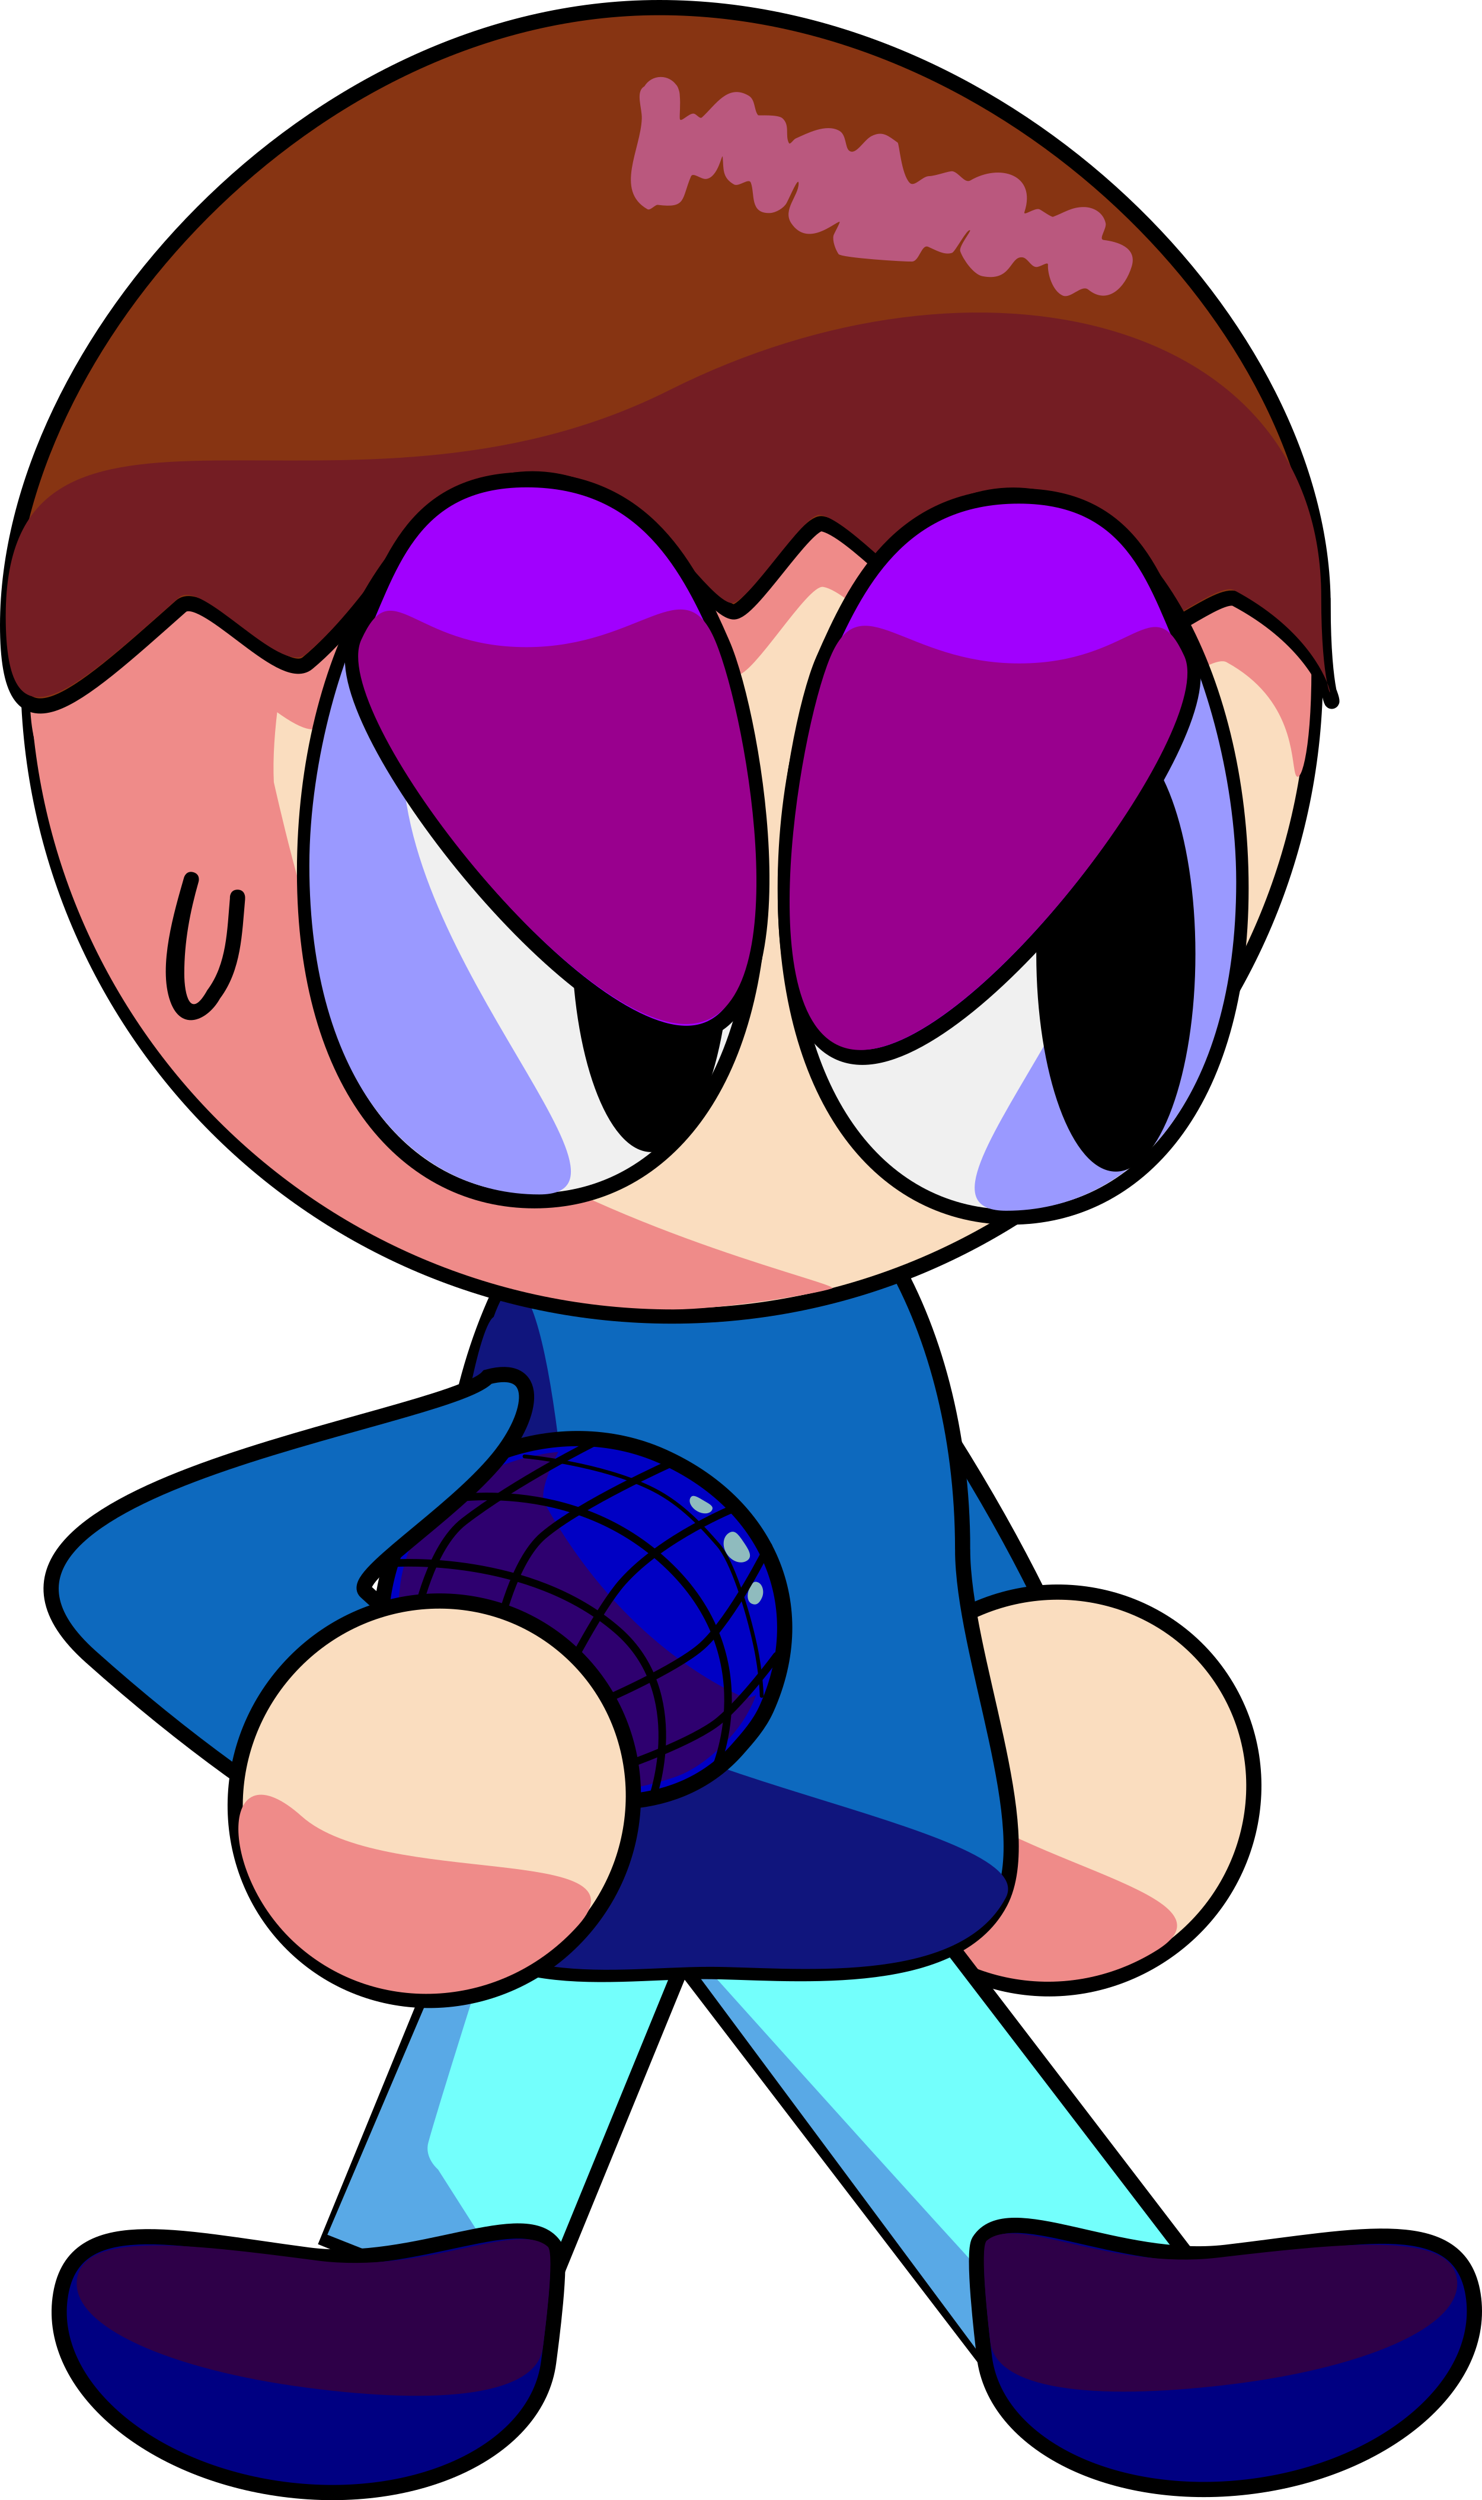 <svg version="1.1" xmlns="http://www.w3.org/2000/svg" xmlns:xlink="http://www.w3.org/1999/xlink" width="195.074" height="328.995" viewBox="0,0,195.074,328.995"><g transform="translate(-208.519,-31.821)"><g data-paper-data="{&quot;isPaintingLayer&quot;:true}" fill-rule="nonzero" stroke-linejoin="miter" stroke-miterlimit="10" stroke-dasharray="" stroke-dashoffset="0" style="mix-blend-mode: normal"><g stroke="#000000" stroke-linecap="butt"><path d="M333.693,221.14c17.778,28.2 26.642,54.559 19.797,58.874c-6.845,4.315 -26.806,-15.048 -44.584,-43.248c-17.778,-28.2 -26.642,-54.559 -19.797,-58.874c6.845,-4.315 26.806,15.048 44.584,43.248z" fill="#0d69be" stroke-width="2"/><path d="M369.652,253.255c7.631,12.104 3.752,28.262 -8.664,36.089c-12.416,7.827 -28.667,4.36 -36.298,-7.744c-7.631,-12.104 -3.752,-28.262 8.664,-36.089c12.416,-7.827 28.667,-4.36 36.298,7.744z" fill="#faddbf" stroke-width="2"/><path d="M329.813,264.575c7.631,12.104 43.467,16.006 31.052,23.833c-12.416,7.827 -28.667,4.36 -36.298,-7.744c-7.631,-12.104 -2.385,-28.193 5.246,-16.089z" fill="#ef8b89" stroke-width="0"/></g><g stroke="#000000" stroke-linecap="butt"><path d="M347.172,354.062l-57.937,-75.66l23.415,-17.93l57.937,75.66z" fill="#73fffc" stroke-width="2"/><path d="M346.538,353.77l-55.967,-75.268c0,0 45.542,50.915 52.201,57.675c1.472,1.495 3.699,0.682 3.699,0.682l22.761,-0.881z" fill="#59a9e6" stroke-width="0"/></g><g stroke="#000000" stroke-linecap="butt"><path d="M251.675,326.585l36.091,-88.196l27.295,11.169l-36.091,88.196z" fill="#73fffc" stroke-width="2"/><path d="M251.608,325.89l36.747,-86.297c0,0 -20.981,65.009 -23.458,74.169c-0.548,2.025 1.278,3.537 1.278,3.537l12.244,19.207z" fill="#59a9e6" stroke-width="0"/></g><g stroke="#000000" stroke-linecap="butt"><path d="M335.229,235.696c0,13.803 10.047,36.744 4.95,46.46c-6.234,11.882 -28.612,9.096 -38.94,9.096c-13.663,0 -32.944,4.17 -38.344,-14.832c-2.019,-7.106 4.355,-32.373 4.355,-40.723c0,-30.682 15.218,-55.556 33.99,-55.556c18.772,0 33.99,24.873 33.99,55.556z" fill="#0d69be" stroke-width="2"/><path d="M283.966,251.272c0,13.803 62.042,20.549 56.945,30.265c-6.234,11.882 -28.612,9.096 -38.94,9.096c-13.663,0 -32.944,4.17 -38.344,-14.832c-2.019,-7.106 4.355,-32.373 4.355,-40.723c0,-9.452 3.349,-28.598 5.52,-29.968c5.944,-16.764 10.465,25.14 10.465,46.163z" fill="#10157d" stroke-width="0"/></g><g stroke-linecap="butt"><g stroke="#000000"><g><path d="M212.222,120.278c0,-46.791 37.931,-84.722 84.722,-84.722c46.791,0 84.722,37.931 84.722,84.722c0,46.791 -37.931,84.722 -84.722,84.722c-46.791,0 -84.722,-37.931 -84.722,-84.722z" fill="#faddbf" stroke-width="2"/><path d="M212.453,119.408c0,-15.054 8.657,-41.011 13.166,-44.225c0.515,-0.367 5.786,-8.91 13.307,-15.627c9.347,-8.348 21.315,-15.156 21.925,-14.959c7.969,2.571 -17.527,64.855 -16.288,90.145c0.003,0.06 4.407,19.702 6.026,20.14c2.885,4.742 9.111,19.153 19.992,26.294c20.279,13.306 48.942,19.68 47.459,20.186c-2.373,0.809 -14.803,2.769 -20.866,2.769c-46.791,0 -84.722,-37.931 -84.722,-84.722z" fill="#ef8b89" stroke-width="0"/><path d="M381.143,119.82c0,11.624 -1.578,15.641 -2.13,13.789c-0.563,-1.889 -0.187,-9.814 -9.043,-14.649c-2.146,-1.172 -10.206,6.276 -12.934,5.048c-1.713,-0.771 -8.652,-10.176 -10.566,-10.852c-1.338,-0.473 -12.45,8.378 -13.85,7.927c-3.491,-1.124 -11.989,-11.374 -15.74,-12.032c-2.066,-0.362 -9.283,11.85 -11.392,11.596c-2.72,-0.327 -10.069,-12.068 -12.806,-12.068c-7.28,0 -7.48,7.011 -12.718,13.017c-3.404,3.903 -13.988,-13.052 -17.112,-8.617c-3.879,5.508 -7.72,10.818 -11.961,14.417c-3.327,2.824 -13.364,-10.097 -16.24,-7.479c-13.886,12.639 -22.224,20.644 -22.224,2.472c0,-36.54 43.288,-8.213 85.07,-29.735c39.994,-20.6 83.643,-9.374 83.643,27.166z" fill="#ef8b89" stroke-width="0"/></g><path d="M382.677,111.509c0,23.483 6.532,8.715 -11.467,-0.86c-2.202,-1.172 -10.475,6.276 -13.275,5.048c-1.758,-0.771 -8.88,-10.176 -10.844,-10.852c-1.373,-0.473 -12.778,8.378 -14.214,7.927c-3.582,-1.124 -12.304,-11.374 -16.154,-12.032c-2.12,-0.362 -9.527,11.85 -11.692,11.596c-2.791,-0.327 -10.334,-12.068 -13.143,-12.068c-7.472,0 -7.677,7.011 -13.053,13.017c-3.493,3.903 -14.357,-13.052 -17.563,-8.617c-3.982,5.508 -7.923,10.818 -12.276,14.417c-3.415,2.824 -13.716,-10.097 -16.668,-7.479c-14.252,12.639 -22.809,20.644 -22.809,2.472c0,-36.54 39.863,-81.257 85.789,-81.257c45.927,0 87.368,42.147 87.368,78.688z" fill="#873412" stroke-width="2"/><path d="M382.429,110.346c0,23.483 6.532,8.715 -11.467,-0.86c-2.202,-1.172 -10.475,6.276 -13.275,5.048c-1.758,-0.771 -8.88,-10.176 -10.844,-10.852c-1.373,-0.473 -12.778,8.378 -14.214,7.927c-3.582,-1.124 -12.304,-11.374 -16.154,-12.032c-2.12,-0.362 -9.527,11.85 -11.692,11.596c-2.791,-0.327 -10.334,-12.068 -13.143,-12.068c-7.472,0 -7.677,7.011 -13.053,13.017c-3.493,3.903 -14.357,-13.052 -17.563,-8.617c-3.982,5.508 -7.923,10.818 -12.276,14.417c-3.415,2.824 -13.716,-10.097 -16.668,-7.479c-14.252,12.639 -22.809,20.644 -22.809,2.472c0,-36.54 44.428,-8.213 87.311,-29.735c41.048,-20.6 85.847,-9.374 85.847,27.166z" fill="#741d23" stroke-width="0"/></g><path d="M297.686,43.202c0.065,0.116 0.119,0.249 0.163,0.396c0.094,0.259 0.147,0.538 0.15,0.829c0.109,1.136 -0.045,2.513 0,3.005c0.059,0.647 1.19,-0.747 1.833,-0.658c0.394,0.055 0.791,0.762 1.086,0.495c1.79,-1.619 3.393,-4.479 6.148,-2.856c0.912,0.538 0.676,1.891 1.241,2.575c0.047,0.058 2.609,-0.137 3.205,0.396c1.026,0.918 0.319,2.252 0.842,3.245c0.167,0.318 0.574,-0.442 0.903,-0.587c1.462,-0.645 3.997,-2.007 5.75,-1.005c0.924,0.528 0.743,2.14 1.25,2.581c0.889,0.775 1.934,-1.365 2.988,-1.893c1.458,-0.729 2.186,-0.029 3.43,0.858c0.215,0.153 0.473,4.132 1.575,5.29c0.62,0.651 1.652,-0.859 2.55,-0.874c0.896,-0.015 2.711,-0.738 3.133,-0.634c0.846,0.208 1.572,1.641 2.323,1.199c3.835,-2.254 8.746,-0.806 7.111,4.154c-0.207,0.628 1.322,-0.574 1.949,-0.365c0.243,0.081 1.597,1.082 1.824,0.996c1.486,-0.563 2.425,-1.28 4.016,-1.283c1.321,-0.003 2.59,0.741 2.897,2.121c0.161,0.726 -0.997,2.123 -0.26,2.214c1.739,0.215 4.464,0.94 3.692,3.478c-0.838,2.754 -3.14,5.144 -5.712,3.053c-0.893,-0.725 -2.304,1.243 -3.36,0.786c-1.353,-0.585 -2.021,-2.873 -1.949,-4.05c0.033,-0.544 -1.073,0.374 -1.61,0.282c-0.723,-0.124 -1.066,-1.215 -1.797,-1.27c-1.636,-0.123 -1.359,3.266 -5.245,2.48c-1.147,-0.232 -2.516,-2.181 -2.896,-3.279c-0.22,-0.637 1.447,-2.65 1.289,-2.755c-0.384,-0.256 -1.946,2.827 -2.372,2.97c-1.026,0.342 -2.148,-0.38 -3.143,-0.802c-0.88,-0.373 -1.153,1.89 -2.107,1.943c-0.843,0.047 -9.353,-0.482 -9.689,-0.985c-0.409,-0.613 -0.821,-1.721 -0.663,-2.431c0.057,-0.255 0.976,-1.841 0.794,-1.821c-0.644,0.071 -4.188,3.44 -6.358,0.186c-1.18,-1.77 0.972,-3.598 0.975,-5.223c0.002,-1.003 -1.109,1.675 -1.579,2.562c-0.361,0.681 -1.435,1.305 -2.209,1.33c-2.678,0.086 -1.938,-2.475 -2.5,-3.989c-0.259,-0.699 -1.578,0.595 -2.225,0.225c-1.583,-0.904 -1.347,-2.069 -1.485,-3.601c-0.063,-0.702 -0.549,2.715 -2.193,2.882c-0.667,0.068 -1.724,-0.947 -1.984,-0.33c-1.268,3.007 -0.563,4.22 -4.359,3.738c-0.366,-0.046 -0.978,0.796 -1.371,0.571c-4.349,-2.485 -0.86,-7.931 -0.738,-11.94c0.043,-1.414 -0.883,-3.528 0.345,-4.229c0.435,-0.737 1.237,-1.231 2.155,-1.231c0.814,0 1.536,0.389 1.993,0.99c0.075,0.077 0.14,0.163 0.195,0.26z" fill="#ba587e" stroke="none" stroke-width="0.5"/></g><g stroke="#000000" stroke-linecap="butt"><path d="M308.604,146.539c0,28.559 -13.168,43.289 -29.737,43.289c-16.569,0 -30.263,-14.731 -30.263,-43.289c0,-28.559 13.431,-51.711 30,-51.711c16.569,0 30,23.152 30,51.711z" fill="#f0f0f0" stroke-width="2"/><path d="M261.848,126.956c-4.303,28.233 34.223,62.042 17.655,62.042c-16.569,0 -30.263,-14.731 -30.263,-43.289c0,-28.559 18.829,-59.569 12.608,-18.752z" fill="#9a99ff" stroke-width="0"/></g><path d="M304.709,154.772c0,15.822 -4.689,28.649 -10.473,28.649c-5.784,0 -10.473,-12.826 -10.473,-28.649c0,-15.822 4.689,-28.649 10.473,-28.649c5.784,0 10.473,12.826 10.473,28.649z" fill="#000000" stroke="none" stroke-width="0" stroke-linecap="butt"/><g stroke="#000000" stroke-linecap="butt"><path d="M303.595,116.504c4.459,10.23 10.972,51.296 -4.739,51.296c-15.71,0 -48.05,-41.815 -43.505,-51.431c4.324,-9.149 6.79,-21.419 22.5,-21.419c15.71,0 21.493,11.805 25.743,21.554z" fill="#a100fe" stroke-width="2"/><path d="M302.67,116.15c4.307,10.23 11.309,50.426 -3.865,50.426c-15.175,0 -47.123,-40.946 -42.733,-50.561c4.177,-9.149 6.558,0.962 21.733,0.962c15.175,0 20.76,-10.576 24.865,-0.827z" fill="#99008e" stroke-width="0"/></g><g data-paper-data="{&quot;index&quot;:null}" stroke="#000000" stroke-linecap="butt"><path d="M341.876,96.973c16.569,0 30,23.152 30,51.711c0,28.559 -13.695,43.289 -30.263,43.289c-16.569,0 -29.737,-14.731 -29.737,-43.289c0,-28.559 13.431,-51.711 30,-51.711z" fill="#f0f0f0" stroke-width="2"/><path d="M371.24,147.853c0,28.559 -13.695,43.289 -30.263,43.289c-16.569,0 21.957,-33.809 17.655,-62.042c-6.22,-40.817 12.608,-9.807 12.608,18.752z" fill="#9a99ff" stroke-width="0"/></g><path d="M355.397,128.692c5.784,0 10.473,12.826 10.473,28.649c0,15.822 -4.689,28.649 -10.473,28.649c-5.784,0 -10.473,-12.826 -10.473,-28.649c0,-15.822 4.689,-28.649 10.473,-28.649z" data-paper-data="{&quot;index&quot;:null}" fill="#000000" stroke="none" stroke-width="0" stroke-linecap="butt"/><g data-paper-data="{&quot;index&quot;:null}" stroke="#000000" stroke-linecap="butt"><path d="M316.885,118.648c4.25,-9.749 10.033,-21.554 25.743,-21.554c15.71,0 18.176,12.27 22.5,21.419c4.545,9.615 -27.379,52.439 -43.09,52.439c-15.71,0 -9.613,-42.074 -5.154,-52.303z" fill="#a100fe" stroke-width="2"/><path d="M317.81,118.294c4.105,-9.749 9.691,0.827 24.865,0.827c15.175,0 17.556,-10.111 21.733,-0.962c4.39,9.615 -27.446,51.833 -42.621,51.833c-15.175,0 -8.285,-41.468 -3.977,-51.697z" fill="#99008e" stroke-width="0"/></g><path d="M239.783,148.891c1,0 1,1 1,1l-0.004,0.293c-0.408,4.488 -0.482,9.263 -3.299,13.022c-1.593,2.867 -5.095,4.485 -6.552,0.379c-1.642,-4.628 0.545,-11.864 1.812,-16.3c0,0 0.275,-0.962 1.236,-0.687c0.962,0.275 0.687,1.236 0.687,1.236c-1.15,4.025 -1.887,7.911 -1.887,12.091c0,2.822 0.801,6.198 3.026,2.193c2.609,-3.475 2.608,-7.963 2.985,-12.115l-0.004,-0.112c0,0 0,-1 1,-1z" fill="#000000" stroke="none" stroke-width="0.5" stroke-linecap="butt"/><path d="M216.426,334.226c1.52,-11.563 14.883,-8.006 32.641,-5.672c14.208,1.867 28.822,-7.083 32.56,-1.028c0.934,1.513 -0.588,12.84 -0.892,15.151c-1.52,11.563 -17.148,19.045 -34.906,16.712c-17.758,-2.334 -30.923,-13.6 -29.403,-25.163z" data-paper-data="{&quot;index&quot;:null}" fill="#000082" stroke="#000000" stroke-width="2" stroke-linecap="butt"/><path d="M250.239,329.283c14.208,1.867 26.312,-5.374 30.381,-1.83c1.016,0.886 -0.484,12.05 -0.649,13.3c-0.822,6.255 -13.357,7.59 -31.116,5.256c-17.758,-2.334 -31.025,-7.992 -30.203,-14.247c0.822,-6.255 13.828,-4.814 31.587,-2.48z" data-paper-data="{&quot;index&quot;:null}" fill="#2e0048" stroke="#000000" stroke-width="0" stroke-linecap="butt"/><g><g><path d="M274.126,265.495c-13.765,-6.175 -18.7,-16.705 -13.228,-30.603c4.28,-10.87 21.098,-17.591 34.863,-11.416c13.766,6.175 19.775,19.556 13.661,33.185c-0.956,2.131 -2.471,3.814 -3.84,5.364c-7.386,8.362 -19.844,8.679 -31.456,3.47z" fill="#0000c4" stroke="#000000" stroke-width="2" stroke-linecap="butt"/><path d="M282.006,222.876c0,0 -2.752,5.056 -1.779,6.807c9.327,16.801 21.68,23.482 25.934,25.38c0.967,0.431 1.887,-0.213 1.887,-0.213c0,0 -0.658,2.009 -2.295,4.208c-1.742,2.34 -4.548,4.914 -7.345,6.188c-3.195,1.455 -11.417,2.838 -11.417,2.838l-20.217,-5.489c0,0 -5.852,-12.112 -6.064,-14.269c-0.208,-2.113 0.152,-4.673 0.425,-7.41c0.424,-4.25 2.416,-8.329 4.356,-10.457c2.477,-2.716 6.561,-4.967 10.172,-6.203c3.36,-1.15 6.344,-1.379 6.344,-1.379z" fill="#2e006f" stroke="none" stroke-width="0" stroke-linecap="butt"/><path d="M274.203,246.033c0,0 1.907,-8.818 5.84,-12.153c4.978,-4.221 16.813,-9.516 16.813,-9.516" fill="none" stroke="#000000" stroke-width="1" stroke-linecap="round"/><path d="M310.756,249.699c0,0 -4.236,5.76 -7.536,8.515c-3.331,2.781 -12.493,5.975 -12.493,5.975" fill="none" stroke="#000000" stroke-width="1" stroke-linecap="round"/><path d="M263.335,244.54c0,0 1.823,-9.081 6.246,-12.499c6.788,-5.244 17.166,-10.421 17.166,-10.421" fill="none" stroke="#000000" stroke-width="1" stroke-linecap="round"/><path d="M265.544,229.416c0,0 16.834,-4.013 29.931,7.476c14.346,12.585 6.99,28.186 6.99,28.186" fill="none" stroke="#000000" stroke-width="1" stroke-linecap="round"/><path d="M260.521,237.508c0,0 17.759,-1.224 29.338,8.89c9.507,8.304 4.54,22.024 4.54,22.024" fill="none" stroke="#000000" stroke-width="1" stroke-linecap="round"/><path d="M304.221,236.342c-0.678,-0.994 -0.59,-2.234 0.197,-2.771c0.787,-0.537 1.254,0.108 1.932,1.101c0.678,0.994 1.31,1.96 0.523,2.497c-0.787,0.537 -1.974,0.166 -2.652,-0.827z" fill="#8fbbbe" stroke="none" stroke-width="0" stroke-linecap="butt"/><path d="M307.462,242.85c-0.549,-0.246 -0.694,-1.113 -0.325,-1.936c0.369,-0.823 0.634,-1.108 1.183,-0.862c0.549,0.246 0.86,1.187 0.491,2.011c-0.369,0.823 -0.799,1.034 -1.348,0.788z" fill="#8fbbbe" stroke="none" stroke-width="0" stroke-linecap="butt"/><path d="M300.268,230.664c-0.779,-0.455 -1.165,-1.245 -0.862,-1.764c0.303,-0.519 0.958,-0.075 1.737,0.38c0.779,0.455 1.388,0.748 1.085,1.267c-0.303,0.519 -1.181,0.572 -1.96,0.117z" fill="#8fbbbe" stroke="none" stroke-width="0" stroke-linecap="butt"/><path d="M277.562,223.468c0,0 10.189,0.931 16.945,4.362c3.831,1.945 6.535,4.982 8.56,7.307c1.791,2.056 3.82,8.31 4.876,13.258c0.777,3.643 0.84,6.586 0.84,6.586" fill="none" stroke="#000000" stroke-width="0.5" stroke-linecap="round"/><path d="M309.663,235.283c0,0 -4.695,9.473 -8.7,13.103c-3.374,3.058 -13.432,7.406 -13.432,7.406" fill="none" stroke="#000000" stroke-width="1" stroke-linecap="round"/><path d="M283.066,251.999c0,0 4.389,-8.612 7.391,-11.994c5.272,-5.938 14.93,-9.823 14.93,-9.823" fill="none" stroke="#000000" stroke-width="1" stroke-linecap="round"/></g><g stroke="#000000" stroke-linecap="butt"><path d="M256.673,241.283c24.849,22.223 23.941,31.827 18.547,37.858c-5.394,6.031 -29.91,-7.095 -54.759,-29.318c-24.849,-22.223 46.861,-30.783 52.255,-36.814c6.853,-1.834 6.326,4.672 1.349,10.753c-6.138,7.5 -19.516,15.621 -17.392,17.521z" fill="#0d69be" stroke-width="2"/><path d="M283.399,248.968c10.666,9.539 11.38,26.14 1.596,37.08c-9.784,10.94 -26.362,12.076 -37.028,2.538c-10.666,-9.539 -11.38,-26.14 -1.596,-37.08c9.784,-10.94 26.362,-12.076 37.028,-2.538z" fill="#faddbf" stroke-width="2"/><path d="M248.211,270.809c10.666,9.539 46.193,3.434 36.409,14.374c-9.784,10.94 -26.362,12.076 -37.028,2.538c-10.666,-9.539 -10.047,-26.45 0.619,-16.911z" fill="#ef8b89" stroke-width="0"/></g></g><g stroke="#000000" stroke-linecap="butt"><path d="M402.498,334.319c1.36,11.583 -11.959,22.666 -29.748,24.754c-17.789,2.088 -33.312,-5.61 -34.672,-17.193c-0.272,-2.316 -1.637,-13.662 -0.682,-15.162c3.822,-6.003 18.31,3.149 32.543,1.478c17.789,-2.088 31.2,-5.46 32.559,6.123z" fill="#000082" stroke-width="2"/><path d="M400.306,331.825c0.735,6.265 -12.608,11.74 -30.397,13.828c-17.789,2.088 -30.305,0.579 -31.04,-5.686c-0.147,-1.252 -1.493,-12.437 -0.465,-13.308c4.117,-3.488 16.119,3.92 30.352,2.25c17.789,-2.088 30.814,-3.349 31.549,2.917z" fill="#2e0048" stroke-width="0"/></g></g></g></svg>